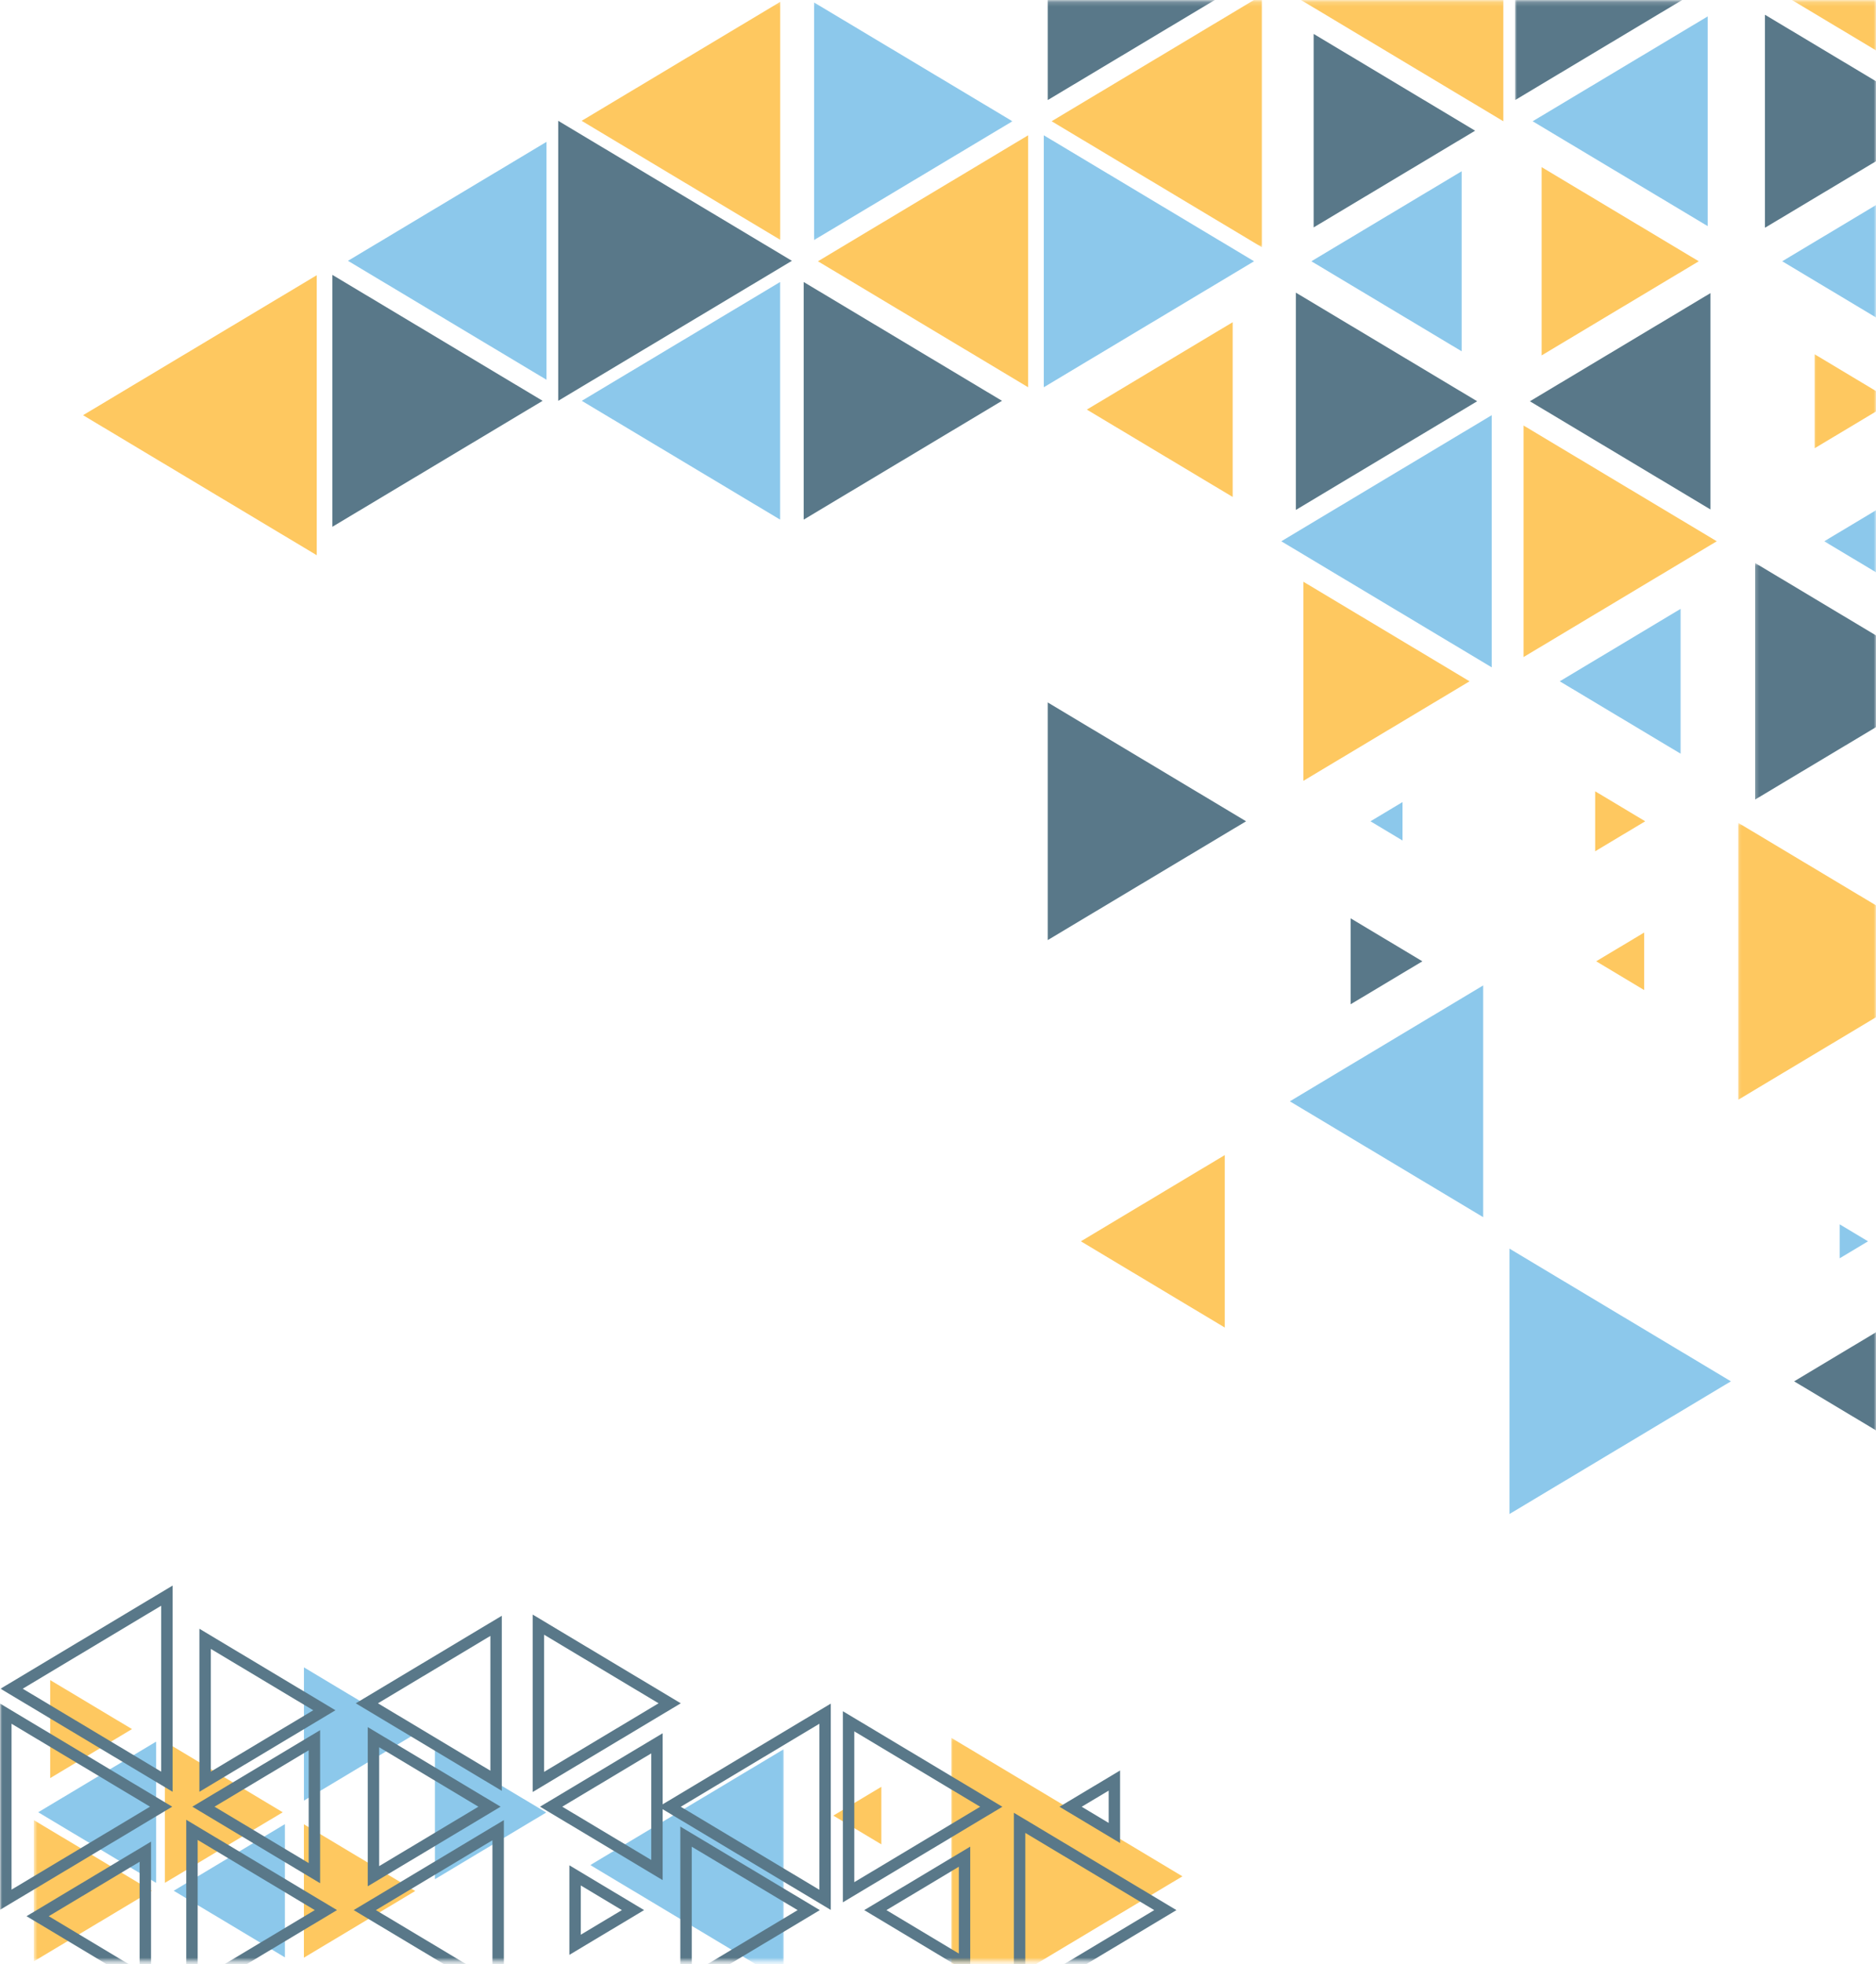 <svg width="426" height="446" viewBox="0 0 426 446" fill="none" xmlns="http://www.w3.org/2000/svg">
<g opacity="0.65">
<path d="M29.971 392.598L11.399 381.473V403.729L29.971 392.598Z" fill="#FDAB0A"/>
<path d="M64.695 444.432L39.446 429.308L64.695 414.179V444.432Z" fill="#4EABE0"/>
<path d="M94.268 393.714L69.019 408.838V378.585L94.268 393.714Z" fill="#4EABE0"/>
<mask id="mask0_189_4288" style="mask-type:luminance" maskUnits="userSpaceOnUse" x="7" y="412" width="29" height="34">
<path d="M7.67 412.123H35.474V445.339H7.67V412.123Z" fill="white"/>
</mask>
<g mask="url(#mask0_189_4288)">
<path d="M34.461 429.308L7.686 445.339V413.272L34.461 429.308Z" fill="#FDAB0A"/>
</g>
<path d="M35.448 427.515L8.678 411.484L35.448 395.448V427.515Z" fill="#4EABE0"/>
<path d="M64.204 411.484L37.44 427.515V395.448L64.204 411.484Z" fill="#FDAB0A"/>
<path d="M94.284 429.362L69.009 444.502V414.216L94.284 429.362Z" fill="#FDAB0A"/>
<path d="M124.038 411.538L98.763 426.678V396.393L124.038 411.538Z" fill="#4EABE0"/>
<path d="M246.798 93.001L279.914 112.837V73.159L246.798 93.001Z" fill="#FDAB0A"/>
<path d="M18.862 94.272L71.926 126.066V62.49L18.862 94.272Z" fill="#FDAB0A"/>
<path d="M294.261 66.445V115.783L335.435 91.111L294.261 66.445Z" fill="#003049"/>
<path d="M334.969 29.676L298.3 7.699V51.638L334.969 29.676Z" fill="#003049"/>
<mask id="mask1_189_4288" style="mask-type:luminance" maskUnits="userSpaceOnUse" x="287" y="0" width="56" height="29">
<path d="M287.036 0.185H342.644V28.796H287.036V0.185Z" fill="white"/>
</mask>
<g mask="url(#mask1_189_4288)">
<path d="M341.377 -36.047L288.313 -4.253L341.377 27.535V-36.047Z" fill="#FDAB0A"/>
</g>
<path d="M331.907 38.891L297.783 59.323L331.907 79.76V38.891Z" fill="#4EABE0"/>
<path d="M311.204 186.476L318.486 190.845V182.113L311.204 186.476Z" fill="#4EABE0"/>
<path d="M333.707 154.693L295.973 132.088V177.293L333.707 154.693Z" fill="#FDAB0A"/>
<path d="M338.734 94.272L290.956 122.9L338.734 151.521V94.272Z" fill="#4EABE0"/>
<path d="M381.625 138.249L354.188 154.693L381.625 171.127V138.249Z" fill="#4EABE0"/>
<path d="M373.36 211.733L362.458 218.27L373.36 224.801V211.733Z" fill="#FDAB0A"/>
<path d="M200.132 405.704L189.23 412.241L200.132 418.767V405.704Z" fill="#FDAB0A"/>
<path d="M345.97 96.618V149.187L389.843 122.9L345.97 96.618Z" fill="#FDAB0A"/>
<path d="M373.593 186.476L362.225 179.666V193.292L373.593 186.476Z" fill="#FDAB0A"/>
<path d="M387.785 3.722L348.033 27.535L387.785 51.342V3.722Z" fill="#4EABE0"/>
<path d="M385.752 59.323L350.071 37.947V80.7L385.752 59.323Z" fill="#FDAB0A"/>
<path d="M388.411 66.552L347.408 91.111L388.411 115.676V66.552Z" fill="#003049"/>
<path d="M179.822 59.221L126.758 27.433V91.009L179.822 59.221Z" fill="#003049"/>
<mask id="mask2_189_4288" style="mask-type:luminance" maskUnits="userSpaceOnUse" x="411" y="79" width="15" height="24">
<path d="M411.493 79.632H426V102.988H411.493V79.632Z" fill="white"/>
</mask>
<g mask="url(#mask2_189_4288)">
<path d="M412.067 80.442V101.781L429.874 91.111L412.067 80.442Z" fill="#FDAB0A"/>
</g>
<mask id="mask3_189_4288" style="mask-type:luminance" maskUnits="userSpaceOnUse" x="399" y="2" width="27" height="51">
<path d="M399.577 2.691H426V52.153H399.577V2.691Z" fill="white"/>
</mask>
<g mask="url(#mask3_189_4288)">
<path d="M441.159 27.535L400.782 3.346V51.718L441.159 27.535Z" fill="#003049"/>
</g>
<mask id="mask4_189_4288" style="mask-type:luminance" maskUnits="userSpaceOnUse" x="394" y="186" width="32" height="64">
<path d="M394.281 186.798H426V249.999H394.281V186.798Z" fill="white"/>
</mask>
<g mask="url(#mask4_189_4288)">
<path d="M394.741 249.693L447.205 218.27L394.741 186.841V249.693Z" fill="#FDAB0A"/>
</g>
<mask id="mask5_189_4288" style="mask-type:luminance" maskUnits="userSpaceOnUse" x="215" y="394" width="55" height="52">
<path d="M215.539 394.262H269.824V445.339H215.539V394.262Z" fill="white"/>
</mask>
<g mask="url(#mask5_189_4288)">
<path d="M216.041 457.457L268.505 426.029L216.041 394.6V457.457Z" fill="#FDAB0A"/>
</g>
<mask id="mask6_189_4288" style="mask-type:luminance" maskUnits="userSpaceOnUse" x="403" y="39" width="23" height="41">
<path d="M403.549 39.788H426V79.632H403.549V39.788Z" fill="white"/>
</mask>
<g mask="url(#mask6_189_4288)">
<path d="M404.702 59.323L437.239 78.811V39.831L404.702 59.323Z" fill="#4EABE0"/>
</g>
<mask id="mask7_189_4288" style="mask-type:luminance" maskUnits="userSpaceOnUse" x="414" y="113" width="12" height="19">
<path d="M414.141 113.98H426V131.841H414.141V113.98Z" fill="white"/>
</mask>
<g mask="url(#mask7_189_4288)">
<path d="M427.707 114.833L414.245 122.9L427.707 130.966V114.833Z" fill="#4EABE0"/>
</g>
<mask id="mask8_189_4288" style="mask-type:luminance" maskUnits="userSpaceOnUse" x="398" y="127" width="28" height="56">
<path d="M398.253 127.719H426V182.676H398.253V127.719Z" fill="white"/>
</mask>
<g mask="url(#mask8_189_4288)">
<path d="M443.383 154.693L398.563 127.837V181.533L443.383 154.693Z" fill="#003049"/>
</g>
<path d="M393.055 313.64L342.768 283.51V343.765L393.055 313.64Z" fill="#4EABE0"/>
<path d="M306.7 228.027L322.991 218.27L306.7 208.507V228.027Z" fill="#003049"/>
<path d="M336.795 276.361V223.749L292.896 250.058L336.795 276.361Z" fill="#4EABE0"/>
<mask id="mask9_189_4288" style="mask-type:luminance" maskUnits="userSpaceOnUse" x="133" y="397" width="46" height="49">
<path d="M133.451 397.01H178.467V445.339H133.451V397.01Z" fill="white"/>
</mask>
<g mask="url(#mask9_189_4288)">
<path d="M177.955 449.783V397.176L134.046 423.474L177.955 449.783Z" fill="#4EABE0"/>
</g>
<path d="M278.119 301.425V262.268L245.443 281.846L278.119 301.425Z" fill="#FDAB0A"/>
<path d="M417.751 285.7L424.19 281.846L417.751 277.988V285.7Z" fill="#4EABE0"/>
<mask id="mask10_189_4288" style="mask-type:luminance" maskUnits="userSpaceOnUse" x="406" y="296" width="20" height="36">
<path d="M406.197 296.713H426V331.061H406.197V296.713Z" fill="white"/>
</mask>
<g mask="url(#mask10_189_4288)">
<path d="M434.544 329.896V297.378L407.407 313.64L434.544 329.896Z" fill="#003049"/>
</g>
<path d="M237.923 159.497L282.96 186.476L237.923 213.45V159.497Z" fill="#003049"/>
<mask id="mask11_189_4288" style="mask-type:luminance" maskUnits="userSpaceOnUse" x="236" y="0" width="48" height="24">
<path d="M236.724 0.185H283.064V23.3H236.724V0.185Z" fill="white"/>
</mask>
<g mask="url(#mask11_189_4288)">
<path d="M237.923 -31.233L282.96 -4.254L237.923 22.721V-31.233Z" fill="#003049"/>
</g>
<mask id="mask12_189_4288" style="mask-type:luminance" maskUnits="userSpaceOnUse" x="343" y="0" width="48" height="24">
<path d="M343.968 0.185H390.309V23.3H343.968V0.185Z" fill="white"/>
</mask>
<g mask="url(#mask12_189_4288)">
<path d="M344.057 -31.233L389.089 -4.254L344.057 22.721V-31.233Z" fill="#003049"/>
</g>
<mask id="mask13_189_4288" style="mask-type:luminance" maskUnits="userSpaceOnUse" x="399" y="0" width="27" height="24">
<path d="M399.577 0.185H426V23.3H399.577V0.185Z" fill="white"/>
</mask>
<g mask="url(#mask13_189_4288)">
<path d="M399.794 -4.254L444.831 -31.233V22.721L399.794 -4.254Z" fill="#FDAB0A"/>
</g>
<mask id="mask14_189_4288" style="mask-type:luminance" maskUnits="userSpaceOnUse" x="183" y="0" width="48" height="55">
<path d="M183.763 0.185H230.104V54.901H183.763V0.185Z" fill="white"/>
</mask>
<g mask="url(#mask14_189_4288)">
<path d="M184.86 0.561L229.897 27.535L184.86 54.504V0.561Z" fill="#4EABE0"/>
</g>
<path d="M132.111 91.009L177.148 64.03V117.984L132.111 91.009Z" fill="#4EABE0"/>
<path d="M182.501 64.03L227.533 91.009L182.501 117.984V64.03Z" fill="#003049"/>
<mask id="mask15_189_4288" style="mask-type:luminance" maskUnits="userSpaceOnUse" x="238" y="0" width="50" height="57">
<path d="M238.048 0.185H287.036V56.275H238.048V0.185Z" fill="white"/>
</mask>
<g mask="url(#mask15_189_4288)">
<path d="M238.803 27.529L286.539 -1.071V56.135L238.803 27.529Z" fill="#FDAB0A"/>
</g>
<path d="M237.023 30.717L284.771 59.323L237.023 87.929V30.717Z" fill="#4EABE0"/>
<mask id="mask16_189_4288" style="mask-type:luminance" maskUnits="userSpaceOnUse" x="206" y="365" width="84" height="81">
<path d="M206.271 365.409H289.684V445.339H206.271V365.409Z" fill="white"/>
</mask>
<g mask="url(#mask16_189_4288)">
<path d="M253.051 404.282L243.106 410.234L253.051 416.191V404.282Z" stroke="#003049" stroke-width="2.592" stroke-miterlimit="10"/>
</g>
<mask id="mask17_189_4288" style="mask-type:luminance" maskUnits="userSpaceOnUse" x="0" y="381" width="70" height="65">
<path d="M0 381.897H69.898V445.339H0V381.897Z" fill="white"/>
</mask>
<g mask="url(#mask17_189_4288)">
<path d="M8.549 435.083L33.002 449.74V420.436L8.549 435.083Z" stroke="#003049" stroke-width="2.592" stroke-miterlimit="10"/>
</g>
<mask id="mask18_189_4288" style="mask-type:luminance" maskUnits="userSpaceOnUse" x="6" y="376" width="105" height="70">
<path d="M6.346 376.401H110.943V445.339H6.346V376.401Z" fill="white"/>
</mask>
<g mask="url(#mask18_189_4288)">
<path d="M43.589 415.477V451.913L74.005 433.698L43.589 415.477Z" stroke="#003049" stroke-width="2.592" stroke-miterlimit="10"/>
</g>
<path d="M73.653 388.326L46.573 372.102V404.545L73.653 388.326Z" stroke="#003049" stroke-width="2.592" stroke-miterlimit="10"/>
<mask id="mask19_189_4288" style="mask-type:luminance" maskUnits="userSpaceOnUse" x="8" y="357" width="101" height="89">
<path d="M8.994 357.166H108.295V445.339H8.994V357.166Z" fill="white"/>
</mask>
<g mask="url(#mask19_189_4288)">
<path d="M71.393 395.126L46.196 410.218L71.393 425.31V395.126Z" stroke="#003049" stroke-width="2.592" stroke-miterlimit="10"/>
</g>
<mask id="mask20_189_4288" style="mask-type:luminance" maskUnits="userSpaceOnUse" x="118" y="379" width="103" height="67">
<path d="M118.887 379.149H220.835V445.339H118.887V379.149Z" fill="white"/>
</mask>
<g mask="url(#mask20_189_4288)">
<path d="M183.644 433.703L155.783 417.018V450.4L183.644 433.703Z" stroke="#003049" stroke-width="2.592" stroke-miterlimit="10"/>
</g>
<mask id="mask21_189_4288" style="mask-type:luminance" maskUnits="userSpaceOnUse" x="114" y="350" width="111" height="96">
<path d="M114.915 350.296H224.807V445.339H114.915V350.296Z" fill="white"/>
</mask>
<g mask="url(#mask21_189_4288)">
<path d="M187.358 389.099L152.07 410.234L187.358 431.374V389.099Z" stroke="#003049" stroke-width="2.592" stroke-miterlimit="10"/>
</g>
<mask id="mask22_189_4288" style="mask-type:luminance" maskUnits="userSpaceOnUse" x="161" y="383" width="96" height="63">
<path d="M161.255 383.27H256.584V445.339H161.255V383.27Z" fill="white"/>
</mask>
<g mask="url(#mask22_189_4288)">
<path d="M219.025 421.569L198.767 433.703L219.025 445.849V421.569Z" stroke="#003049" stroke-width="2.592" stroke-miterlimit="10"/>
</g>
<mask id="mask23_189_4288" style="mask-type:luminance" maskUnits="userSpaceOnUse" x="155" y="353" width="107" height="93">
<path d="M155.959 353.044H261.88V445.339H155.959V353.044Z" fill="white"/>
</mask>
<g mask="url(#mask23_189_4288)">
<path d="M192.695 390.827V429.646L225.097 410.234L192.695 390.827Z" stroke="#003049" stroke-width="2.592" stroke-miterlimit="10"/>
</g>
<path d="M112.655 369.155L83.304 386.743L112.655 404.336V369.155Z" stroke="#003049" stroke-width="2.592" stroke-miterlimit="10"/>
<mask id="mask24_189_4288" style="mask-type:luminance" maskUnits="userSpaceOnUse" x="47" y="355" width="102" height="91">
<path d="M47.39 355.792H148.015V445.339H47.39V355.792Z" fill="white"/>
</mask>
<g mask="url(#mask24_189_4288)">
<path d="M111.155 410.218L84.804 394.434V426.002L111.155 410.218Z" stroke="#003049" stroke-width="2.592" stroke-miterlimit="10"/>
</g>
<mask id="mask25_189_4288" style="mask-type:luminance" maskUnits="userSpaceOnUse" x="46" y="377" width="105" height="69">
<path d="M46.066 377.775H150.663V445.339H46.066V377.775Z" fill="white"/>
</mask>
<g mask="url(#mask25_189_4288)">
<path d="M113.12 415.553L82.838 433.698L113.12 451.833V415.553Z" stroke="#003049" stroke-width="2.592" stroke-miterlimit="10"/>
</g>
<mask id="mask26_189_4288" style="mask-type:luminance" maskUnits="userSpaceOnUse" x="93" y="387" width="89" height="59">
<path d="M93.731 387.392H181.115V445.339H93.731V387.392Z" fill="white"/>
</mask>
<g mask="url(#mask26_189_4288)">
<path d="M130.586 425.814V441.577L143.738 433.698L130.586 425.814Z" stroke="#003049" stroke-width="2.592" stroke-miterlimit="10"/>
</g>
<path d="M152.07 386.743L122.254 368.882V404.599L152.07 386.743Z" stroke="#003049" stroke-width="2.592" stroke-miterlimit="10"/>
<mask id="mask27_189_4288" style="mask-type:luminance" maskUnits="userSpaceOnUse" x="88" y="357" width="99" height="89">
<path d="M88.434 357.166H186.411V445.339H88.434V357.166Z" fill="white"/>
</mask>
<g mask="url(#mask27_189_4288)">
<path d="M125.155 410.218L149.179 424.606V395.829L125.155 410.218Z" stroke="#003049" stroke-width="2.592" stroke-miterlimit="10"/>
</g>
<mask id="mask28_189_4288" style="mask-type:luminance" maskUnits="userSpaceOnUse" x="194" y="375" width="108" height="71">
<path d="M194.355 375.027H301.6V445.339H194.355V375.027Z" fill="white"/>
</mask>
<g mask="url(#mask28_189_4288)">
<path d="M264.626 433.703L231.531 413.889V453.534L264.626 433.703Z" stroke="#003049" stroke-width="2.592" stroke-miterlimit="10"/>
</g>
<mask id="mask29_189_4288" style="mask-type:luminance" maskUnits="userSpaceOnUse" x="0" y="324" width="76" height="119">
<path d="M0 324.191H75.194V442.35H0V324.191Z" fill="white"/>
</mask>
<g mask="url(#mask29_189_4288)">
<path d="M2.638 383.431L37.895 362.302V404.545L2.638 383.431Z" stroke="#003049" stroke-width="2.592" stroke-miterlimit="10"/>
</g>
<mask id="mask30_189_4288" style="mask-type:luminance" maskUnits="userSpaceOnUse" x="0" y="350" width="74" height="96">
<path d="M0 350.296H73.87V445.339H0V350.296Z" fill="white"/>
</mask>
<g mask="url(#mask30_189_4288)">
<path d="M1.324 389.099L36.586 410.218L1.324 431.337V389.099Z" stroke="#003049" stroke-width="2.592" stroke-miterlimit="10"/>
</g>
<path d="M185.734 59.323L233.47 30.717V87.929L185.734 59.323Z" fill="#FDAB0A"/>
<path d="M75.469 62.409L123.216 91.009L75.469 119.615V62.409Z" fill="#003049"/>
<mask id="mask31_189_4288" style="mask-type:luminance" maskUnits="userSpaceOnUse" x="130" y="0" width="49" height="55">
<path d="M130.803 0.185H178.467V54.901H130.803V0.185Z" fill="white"/>
</mask>
<g mask="url(#mask31_189_4288)">
<path d="M132.08 27.433L177.164 0.426V54.444L132.08 27.433Z" fill="#FDAB0A"/>
</g>
<path d="M79.016 59.221L124.1 32.209V86.228L79.016 59.221Z" fill="#4EABE0"/>
</g>
</svg>

